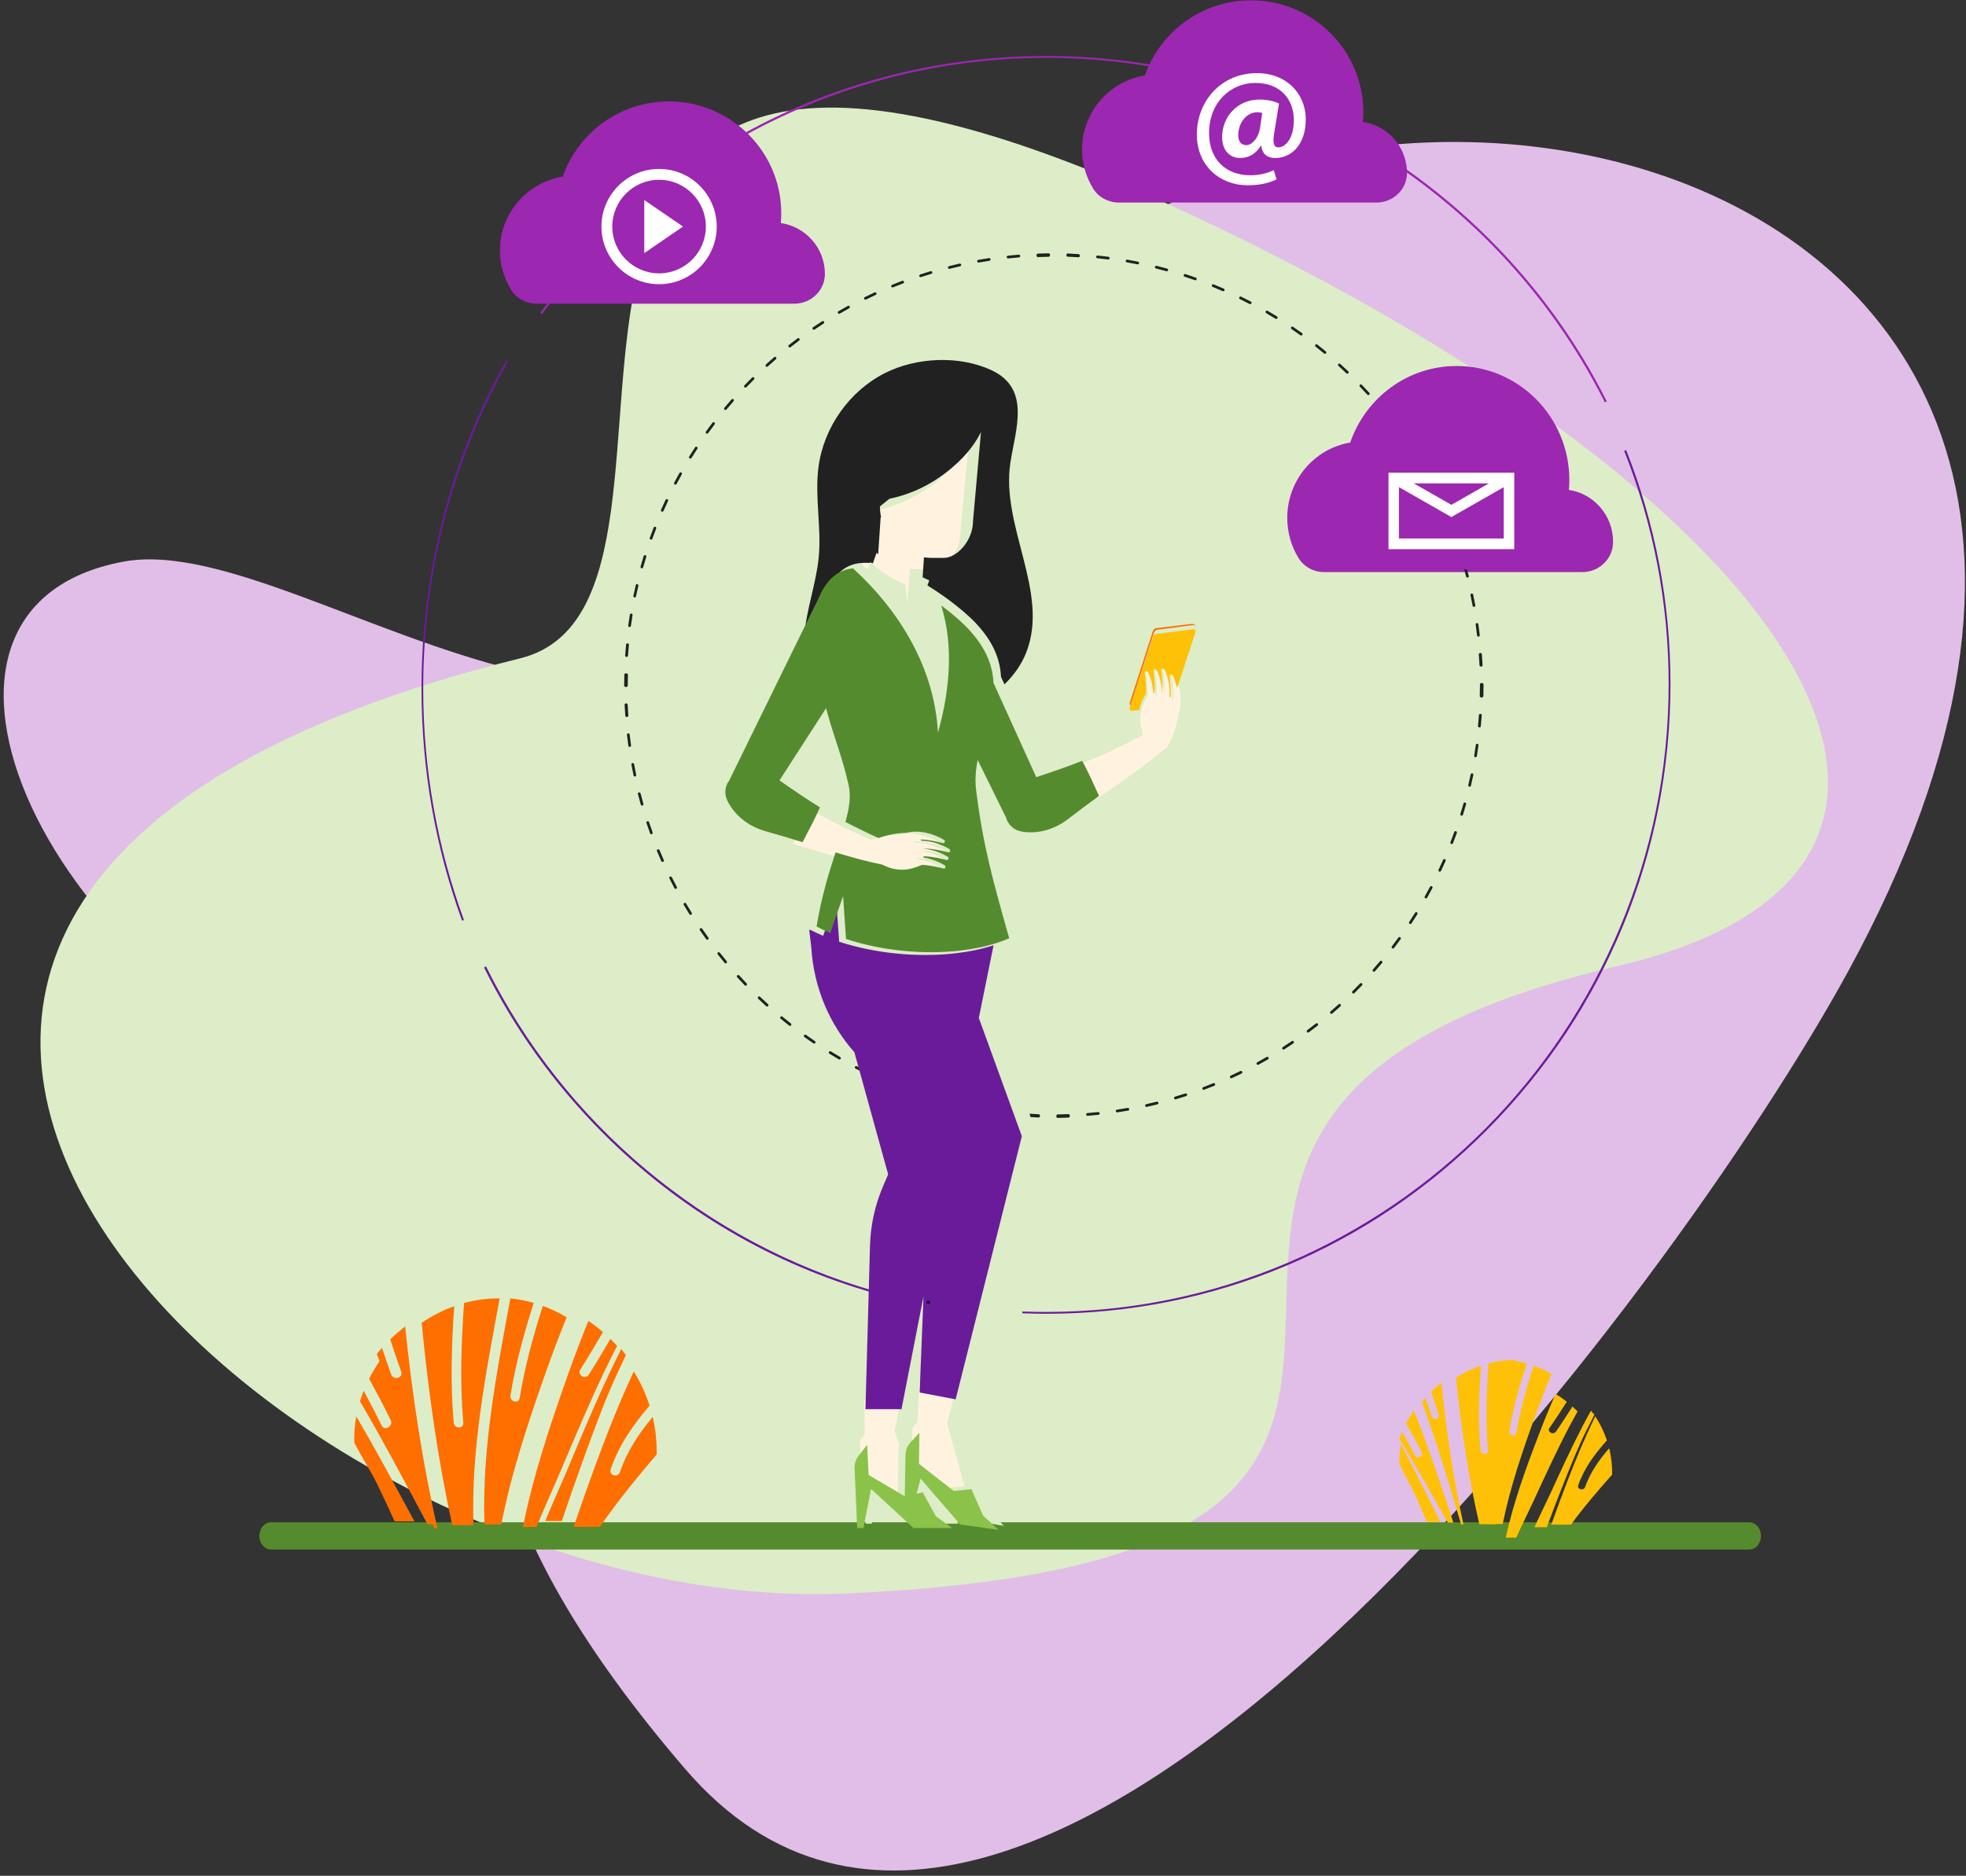 <?xml version="1.0" encoding="UTF-8"?>
<svg width="350px" height="334px" viewBox="0 0 350 334" version="1.1" xmlns="http://www.w3.org/2000/svg" xmlns:xlink="http://www.w3.org/1999/xlink">
    <rect x="0" y="0" width="350" height="334" fill="#333333" stroke="none"/>
    <!-- Generator: Sketch 64 (93537) - https://sketch.com -->
    <title>Artwork</title>
    <desc>Created with Sketch.</desc>
    <g id="Forms" stroke="none" stroke-width="1" fill="none" fill-rule="evenodd">
        <g id="Login" transform="translate(-906, -427)">
            <g id="Right-Side" transform="translate(835, 216)">
                <g id="Artwork" transform="translate(11, 135)">
                    <g id="Group" transform="translate(251.044, 217.663) rotate(140) translate(-251.044, -217.663) translate(86.544, 72.663)" fill="#E1BEE7">
                        <path d="M78.963,32.318 C137.872,9.256 327.719,-37.002 328.81,56.597 C330.147,171.371 262.11,129.864 294.451,183.11 C326.791,236.355 306.836,308.003 267.215,285.575 C237.421,268.71 227.153,168.413 147.775,209.073 C52.624,257.812 -90.373,98.613 78.963,32.318 Z" id="Path"></path>
                    </g>
                    <g id="Group" transform="translate(219.692, 230.645) rotate(247) translate(-219.692, -230.645) translate(68.192, 56.645)" fill="#DCEDC8">
                        <path d="M115.935,106.209 C157.61,120.64 174.011,-32.227 259.433,105.512 C323.514,208.841 320.445,284.066 249.963,258.565 C132.774,216.164 200.692,351.854 73.992,277.519 C-14.401,225.659 -53.726,47.461 115.935,106.209 Z" id="Path" transform="translate(151.73, 173.881) rotate(80) translate(-151.73, -173.881) "></path>
                    </g>
                    <g id="Group-3" transform="translate(106, 76)">
                        <g id="Group" transform="translate(43, 0)" fill="#9C27B0">
                            <path d="M1.986,51.596 C0.73,49.563 0,47.165 0,44.6 C0,37.978 4.838,32.488 11.18,31.436 C13.904,23.65 21.332,18.061 30.073,18.061 C35.409,18.061 40.251,20.146 43.838,23.534 C60.037,14.682 78.297,9.973 97.285,9.973 C103.497,9.973 109.626,10.483 115.633,11.469 C118.842,4.725 125.719,0.054 133.707,0.054 C144.756,0.054 153.717,8.982 153.717,19.997 C153.717,20.576 153.684,21.143 153.634,21.711 C157.893,22.337 161.194,25.862 161.459,30.21 C166.618,33.851 171.505,37.95 176.064,42.496 C184.708,51.111 191.753,60.894 197.059,71.485 C196.934,71.532 196.811,71.582 196.693,71.638 C188.486,55.288 176.326,41.244 161.482,30.728 C161.482,30.742 161.485,30.756 161.485,30.773 L161.485,30.832 C161.466,33.752 158.989,36.067 156.059,36.067 L145.557,36.067 L110.181,36.067 C108.337,36.067 106.588,35.154 105.62,33.592 C104.361,31.556 103.634,29.161 103.634,26.593 C103.634,19.974 108.469,14.484 114.811,13.43 C115.007,12.872 115.231,12.331 115.475,11.799 C109.553,10.822 103.48,10.298 97.285,10.298 C78.045,10.298 59.938,15.209 44.142,23.824 C47.811,27.438 50.085,32.458 50.085,38.006 C50.085,38.583 50.052,39.152 50.005,39.717 C54.444,40.371 57.853,44.172 57.853,48.779 L57.853,48.838 C57.834,51.759 55.355,54.074 52.427,54.074 L41.925,54.074 L8.88,54.074 C8.415,54.681 7.95,55.288 7.496,55.907 C7.4,55.823 7.296,55.743 7.189,55.67 C7.581,55.131 8.002,54.606 8.405,54.074 L6.55,54.074 C4.706,54.074 2.954,53.161 1.986,51.596" id="Path"></path>
                        </g>
                        <g id="Group" transform="translate(0, 271)" fill="#558B2F">
                            <path d="M267.505,2.484 C267.505,3.825 266.574,4.91 265.426,4.91 L2.254,4.91 C1.105,4.91 0.174,3.823 0.174,2.484 C0.174,1.144 1.106,0.058 2.254,0.058 L108.114,0.058 L108.124,0.3 L109.209,0.3 L109.244,0.058 L117.693,0.058 L117.903,0.3 L124.643,0.3 L124.374,0.058 L129.034,0.058 L132.686,0.691 L132.133,0.058 L265.423,0.058 C266.574,0.058 267.505,1.144 267.505,2.484" id="Path"></path>
                        </g>
                        <g id="Group" transform="translate(61, 30)" fill="#FFFFFF">
                            <path d="M7.698,15.071 L14.59,10.342 L7.698,5.616 L7.698,15.071 Z M2.003,10.342 C2.003,5.749 5.74,2.013 10.333,2.013 C14.926,2.013 18.662,5.749 18.662,10.342 C18.662,14.935 14.926,18.672 10.333,18.672 C5.74,18.672 2.003,14.935 2.003,10.342 Z M0.07,10.342 C0.07,16.002 4.673,20.607 10.333,20.607 C15.99,20.607 20.595,16.002 20.595,10.342 C20.595,4.684 15.99,0.08 10.333,0.08 C4.673,0.08 0.07,4.684 0.07,10.342" id="Shape"></path>
                        </g>
                        <g id="Group" transform="translate(167, 13)" fill="#FFFFFF">
                            <path d="M0.068,10.949 C0.068,16.571 4.256,19.986 9.018,19.986 C11.055,19.986 12.548,19.727 14.267,18.954 L13.752,17.289 C12.604,17.891 11.055,18.206 9.592,18.206 C5.317,18.206 2.248,15.483 2.248,10.69 C2.248,5.211 6.093,1.768 10.481,1.768 C14.928,1.768 17.338,4.668 17.338,8.395 C17.338,11.694 15.788,13.272 14.554,13.244 C13.752,13.216 13.55,12.44 13.837,10.747 L14.697,5.439 C13.98,5.039 12.548,4.724 11.285,4.724 C7.151,4.724 4.571,7.908 4.571,11.407 C4.571,13.759 5.919,15.137 7.784,15.137 C9.305,15.137 10.596,14.391 11.485,12.926 L11.544,12.929 C11.687,14.448 12.661,15.137 14.011,15.137 C17.108,15.137 19.461,12.496 19.461,8.308 C19.461,3.49 15.845,0.019 10.798,0.019 C4.313,0.019 0.068,5.096 0.068,10.949 Z M7.44,11.064 C7.44,12.155 7.927,12.842 8.875,12.842 C9.938,12.842 11.055,11.494 11.313,9.829 L11.713,7.106 C11.485,7.048 11.198,6.991 10.824,6.991 C8.934,6.991 7.44,8.854 7.44,11.064" id="Shape"></path>
                        </g>
                        <g id="Group" transform="translate(183, 65)" fill="#9C27B0">
                            <path d="M58.172,31.469 L58.172,31.531 C58.153,34.507 55.67,36.866 52.732,36.866 L6.733,36.866 C4.884,36.866 3.13,35.936 2.159,34.344 C0.895,32.269 0.166,29.829 0.166,27.213 C0.166,20.468 5.014,14.871 11.375,13.799 C14.107,5.865 21.555,0.17 30.319,0.17 C41.401,0.17 50.386,9.27 50.386,20.494 C50.386,21.081 50.353,21.662 50.303,22.237 C54.754,22.904 58.172,26.776 58.172,31.469" id="Path"></path>
                        </g>
                        <g id="Group" transform="translate(201, 84)" fill="#FFFFFF">
                            <path d="M22.578,0.171 L0.188,0.171 L0.188,13.781 L22.578,13.781 L22.578,0.171 Z M18.071,2.072 L4.695,2.072 L11.382,5.888 L18.071,2.072 Z M20.707,2.745 L11.382,8.066 L2.054,2.745 L2.054,11.882 L20.707,11.882 L20.707,2.745 Z" id="Shape"></path>
                        </g>
                    </g>
                    <g id="Group-2" transform="translate(171, 121)">
                        <g id="Group" transform="translate(30, 34)" fill="#FFF3E0">
                            <path d="M21.412,184.552 L22.014,186.217 L20.938,186.477 L21.412,184.552 Z M18.819,186.945 L18.945,179.367 L18.952,179.379 C18.945,179.002 19.01,178.622 19.132,178.255 L18.253,175.829 L19.355,170.323 L12.865,170.323 L12.967,176.349 L12.103,177.48 L12.363,183.021 L18.819,186.945 Z M66.845,53.951 C66.84,53.944 66.838,53.94 66.83,53.933 C67.845,52.163 68.496,50.232 68.765,48.246 C69.283,46.941 69.314,45.395 69.035,43.939 C68.867,43.07 68.593,42.234 68.243,41.497 C68.1,41.193 67.6,41.336 67.641,41.631 C67.831,42.941 67.969,44.262 67.86,45.565 C67.86,45.588 67.855,45.612 67.853,45.636 C67.777,45.586 67.702,45.537 67.627,45.49 C67.816,43.758 67.406,41.869 66.704,40.385 C66.558,40.081 66.061,40.224 66.102,40.519 C66.291,41.829 66.43,43.15 66.321,44.453 C66.308,44.616 66.287,44.778 66.262,44.936 C66.26,44.936 66.257,44.936 66.253,44.936 C66.287,43.405 65.898,41.81 65.289,40.521 C65.145,40.217 64.645,40.361 64.687,40.658 C64.876,41.965 65.014,43.287 64.908,44.592 C64.9,44.663 64.891,44.733 64.881,44.804 C64.808,44.804 64.733,44.806 64.655,44.811 C64.604,43.435 64.237,42.038 63.694,40.889 C63.55,40.585 63.05,40.729 63.094,41.023 C63.278,42.333 63.419,43.654 63.312,44.957 C62.676,45.935 62.278,46.952 62.103,47.989 C61.89,49.247 62.028,50.536 62.538,51.834 C58.153,54.156 54.846,55.669 51.302,57.019 C52.462,59.005 53.39,61.103 54.397,63.165 C58.918,60.017 63.293,57.066 66.845,53.951 Z M22.346,174.217 L21.424,175.254 L21.353,180.974 L27.564,185.963 L30.72,185.631 L27.608,174.441 L29.113,168.603 L22.626,167.402 L22.346,174.217 Z M19.554,30.257 L20.436,30.347 L20.751,25.799 L20.996,22.276 C21.424,22.334 21.858,22.374 22.3,22.374 L24.682,22.374 C26.935,22.374 29.977,19.45 29.977,15.833 L31.432,0.172 C29.766,3.423 26.843,6.177 23.677,8.263 C20.904,10.088 17.85,11.307 14.677,11.944 L12.936,13.288 C12.936,13.952 13.014,14.597 13.154,15.221 L13.069,15.212 L12.618,21.727 C14.482,23.264 16.621,24.505 18.896,25.373 C19.115,27.001 19.333,28.63 19.554,30.257 Z M21.968,75.25 C23.315,75.29 24.653,75.57 25.974,75.895 C26.272,75.968 26.474,75.502 26.18,75.33 C25.061,74.677 23.672,74.171 22.266,73.971 C22.281,73.895 22.291,73.822 22.3,73.752 C22.373,73.752 22.446,73.749 22.519,73.752 C23.869,73.792 25.206,74.07 26.527,74.395 C26.823,74.468 27.025,74.001 26.731,73.832 C25.478,73.101 23.888,72.552 22.317,72.413 C22.315,72.411 22.315,72.409 22.315,72.404 C22.482,72.399 22.65,72.397 22.817,72.402 C24.165,72.442 25.503,72.72 26.823,73.045 C27.12,73.118 27.321,72.654 27.027,72.482 C25.585,71.641 23.694,71.038 21.9,71.028 C21.863,70.951 21.82,70.873 21.776,70.795 C21.8,70.795 21.824,70.793 21.849,70.795 C23.196,70.835 24.534,71.113 25.855,71.438 C26.153,71.514 26.355,71.045 26.061,70.875 C24.141,69.756 21.429,69.059 19.205,69.627 C17.457,69.66 15.723,69.98 14.062,70.545 C11.773,69.546 9.814,68.63 8.015,67.718 C6.373,66.884 4.861,66.053 3.348,65.16 C2.423,67.261 1.263,69.247 0.182,71.273 C2.234,71.883 4.249,72.496 6.22,73.066 C9.18,73.923 12.04,74.68 14.783,75.205 C17.124,76.399 19.586,76.373 21.968,75.25" id="Shape"></path>
                        </g>
                        <g id="Group" transform="translate(90, 67)" fill="#FFC107">
                            <path d="M2.791,7.791 C2.749,7.511 3.233,7.374 3.372,7.661 C3.901,8.759 4.256,10.088 4.303,11.401 C4.379,11.396 4.451,11.394 4.524,11.394 C4.531,11.327 4.541,11.259 4.548,11.19 C4.651,9.948 4.517,8.689 4.336,7.441 C4.294,7.16 4.778,7.026 4.917,7.313 C5.507,8.541 5.884,10.058 5.853,11.517 C5.855,11.52 5.858,11.52 5.86,11.52 C5.886,11.367 5.905,11.214 5.919,11.059 C6.022,9.816 5.888,8.557 5.707,7.311 C5.665,7.03 6.149,6.893 6.288,7.183 C6.968,8.595 7.365,10.397 7.182,12.047 C7.255,12.09 7.327,12.137 7.4,12.186 C7.403,12.164 7.407,12.141 7.41,12.119 C7.513,10.875 7.379,9.616 7.196,8.37 C7.156,8.09 7.64,7.953 7.779,8.24 C8.115,8.943 8.383,9.742 8.546,10.568 L11.828,0.575 C11.835,0.559 11.831,0.548 11.835,0.532 C11.918,0.207 11.722,-0.016 11.37,0.034 L5.093,0.855 C4.757,0.815 4.388,1.068 4.273,1.421 L0.132,14.029 C0.052,14.267 0.132,14.449 0.301,14.527 C0.332,14.541 0.364,14.552 0.4,14.559 C0.414,14.561 0.43,14.559 0.444,14.561 C0.491,14.566 0.536,14.577 0.59,14.568 L1.832,14.429 C2.001,13.439 2.389,12.469 3.003,11.54 C3.106,10.296 2.972,9.039 2.791,7.791" id="Path"></path>
                        </g>
                        <g id="Group" fill="#212121">
                            <path d="M142.741,114.941 C142.623,114.874 142.583,114.727 142.649,114.61 C142.965,114.047 143.275,113.479 143.579,112.908 C143.643,112.789 143.787,112.744 143.905,112.808 C144.023,112.87 144.068,113.017 144.005,113.136 C143.7,113.712 143.388,114.284 143.069,114.85 C143.024,114.929 142.944,114.974 142.859,114.974 C142.819,114.971 142.779,114.962 142.741,114.941 Z M140.075,119.538 C140.153,119.538 140.23,119.497 140.275,119.429 C140.634,118.887 140.986,118.337 141.329,117.786 C141.4,117.672 141.366,117.522 141.253,117.451 C141.14,117.379 140.991,117.413 140.92,117.527 C140.58,118.078 140.23,118.62 139.876,119.16 C139.803,119.272 139.834,119.424 139.942,119.497 C139.982,119.524 140.027,119.538 140.075,119.538 Z M122.016,138.809 C122.536,138.422 123.051,138.027 123.559,137.628 C123.663,137.544 123.681,137.392 123.599,137.285 C123.516,137.178 123.365,137.162 123.261,137.245 C122.756,137.642 122.246,138.034 121.728,138.419 C121.622,138.5 121.598,138.65 121.679,138.759 C121.726,138.823 121.799,138.857 121.872,138.857 C121.924,138.857 121.974,138.84 122.016,138.809 Z M126.185,135.465 C126.676,135.044 127.16,134.613 127.64,134.178 C127.739,134.088 127.748,133.936 127.659,133.836 C127.569,133.736 127.415,133.727 127.319,133.817 C126.842,134.25 126.357,134.675 125.871,135.098 C125.769,135.184 125.757,135.339 125.845,135.438 C125.89,135.495 125.961,135.524 126.027,135.524 C126.083,135.524 126.138,135.505 126.185,135.465 Z M133.78,127.943 C134.21,127.456 134.633,126.964 135.049,126.465 C135.134,126.363 135.122,126.208 135.018,126.122 C134.916,126.037 134.765,126.051 134.68,126.153 C134.267,126.648 133.847,127.137 133.421,127.622 C133.334,127.722 133.341,127.877 133.443,127.965 C133.488,128.005 133.544,128.027 133.601,128.027 C133.667,128.027 133.733,127.998 133.78,127.943 Z M130.113,131.837 C130.573,131.381 131.029,130.919 131.478,130.451 C131.57,130.354 131.567,130.202 131.471,130.109 C131.376,130.016 131.223,130.016 131.131,130.116 C130.684,130.58 130.231,131.038 129.775,131.492 C129.678,131.587 129.678,131.74 129.77,131.835 C129.817,131.885 129.881,131.906 129.943,131.906 C130.004,131.906 130.065,131.885 130.113,131.837 Z M38.332,143.628 C38.369,143.651 38.412,143.661 38.452,143.661 C38.535,143.661 38.617,143.618 38.66,143.54 C38.728,143.423 38.688,143.276 38.573,143.207 C38.015,142.883 37.462,142.551 36.915,142.213 C36.801,142.144 36.652,142.18 36.582,142.294 C36.513,142.408 36.548,142.558 36.662,142.627 C37.215,142.969 37.772,143.302 38.332,143.628 Z M137.177,123.8 C137.569,123.284 137.956,122.761 138.339,122.236 C138.417,122.129 138.393,121.977 138.284,121.896 C138.178,121.818 138.027,121.841 137.949,121.951 C137.569,122.474 137.184,122.992 136.794,123.505 C136.711,123.61 136.733,123.764 136.837,123.845 C136.881,123.878 136.933,123.895 136.985,123.895 C137.056,123.895 137.129,123.864 137.177,123.8 Z M151.917,65.946 C151.784,65.965 151.692,66.088 151.711,66.219 C151.801,66.859 151.883,67.5 151.957,68.145 C151.971,68.268 152.075,68.359 152.195,68.359 C152.205,68.359 152.214,68.359 152.224,68.356 C152.356,68.342 152.453,68.221 152.436,68.088 C152.361,67.441 152.278,66.794 152.188,66.153 C152.169,66.02 152.049,65.924 151.917,65.946 Z M145.318,110.217 C145.407,110.217 145.495,110.167 145.535,110.079 C145.814,109.492 146.088,108.9 146.352,108.304 C146.404,108.18 146.35,108.037 146.229,107.983 C146.107,107.928 145.965,107.983 145.911,108.106 C145.648,108.698 145.379,109.288 145.1,109.87 C145.044,109.994 145.096,110.136 145.214,110.196 C145.247,110.21 145.282,110.217 145.318,110.217 Z M151.64,89.836 C151.654,89.838 151.666,89.841 151.68,89.841 C151.796,89.841 151.898,89.755 151.919,89.636 C152.023,88.994 152.122,88.35 152.212,87.706 C152.228,87.573 152.136,87.449 152.006,87.433 C151.879,87.418 151.751,87.506 151.735,87.637 C151.645,88.281 151.548,88.921 151.444,89.558 C151.421,89.688 151.508,89.814 151.64,89.836 Z M152.288,82.336 C152.241,82.983 152.186,83.627 152.122,84.269 C152.11,84.402 152.211,84.521 152.35,84.532 C152.36,84.535 152.364,84.535 152.374,84.535 C152.503,84.535 152.614,84.44 152.624,84.316 C152.689,83.67 152.745,83.021 152.79,82.369 C152.8,82.234 152.693,82.12 152.555,82.11 C152.416,82.103 152.295,82.203 152.288,82.336 Z M152.521,71.263 C152.372,71.273 152.258,71.389 152.269,71.523 C152.319,72.167 152.361,72.811 152.393,73.46 C152.401,73.591 152.521,73.693 152.664,73.693 L152.677,73.693 C152.828,73.686 152.943,73.572 152.937,73.439 C152.903,72.787 152.86,72.136 152.81,71.489 C152.799,71.354 152.659,71.252 152.521,71.263 Z M153.077,78.958 C153.095,78.309 153.108,77.658 153.108,77.007 L153.108,76.854 C153.108,76.719 152.964,76.612 152.789,76.612 C152.611,76.612 152.47,76.719 152.47,76.854 L152.47,77.007 C152.47,77.656 152.457,78.302 152.439,78.946 C152.432,79.079 152.573,79.191 152.748,79.196 L152.754,79.196 C152.93,79.193 153.07,79.089 153.077,78.958 Z M147.443,105.299 C147.538,105.299 147.628,105.242 147.665,105.147 C147.904,104.538 148.133,103.93 148.355,103.314 C148.4,103.19 148.336,103.05 148.211,103.003 C148.086,102.957 147.946,103.024 147.902,103.148 C147.682,103.759 147.453,104.365 147.217,104.969 C147.167,105.092 147.228,105.235 147.354,105.282 C147.382,105.294 147.41,105.299 147.443,105.299 Z M149.217,100.24 C149.319,100.24 149.415,100.174 149.446,100.072 C149.64,99.451 149.826,98.828 150.003,98.201 C150.041,98.073 149.966,97.939 149.838,97.901 C149.708,97.861 149.576,97.939 149.541,98.068 C149.363,98.691 149.177,99.311 148.986,99.927 C148.945,100.055 149.016,100.191 149.144,100.231 C149.17,100.238 149.193,100.24 149.217,100.24 Z M150.972,60.681 C150.842,60.709 150.759,60.837 150.785,60.971 C150.92,61.6 151.047,62.235 151.165,62.872 C151.187,62.989 151.288,63.07 151.402,63.07 C151.416,63.07 151.43,63.07 151.447,63.065 C151.576,63.041 151.664,62.913 151.64,62.782 C151.52,62.142 151.392,61.503 151.258,60.868 C151.229,60.738 151.104,60.652 150.972,60.681 Z M120.649,14.743 C120.725,14.743 120.798,14.71 120.845,14.643 C120.923,14.531 120.897,14.382 120.788,14.303 C120.262,13.925 119.73,13.554 119.192,13.191 C119.083,13.117 118.934,13.145 118.859,13.257 C118.783,13.367 118.814,13.519 118.925,13.592 C119.456,13.954 119.988,14.324 120.51,14.698 C120.552,14.729 120.602,14.743 120.649,14.743 Z M93.106,152.092 C93.122,152.092 93.141,152.092 93.158,152.088 C93.791,151.945 94.421,151.798 95.047,151.641 C95.177,151.607 95.255,151.477 95.222,151.346 C95.189,151.215 95.061,151.137 94.929,151.168 C94.308,151.325 93.682,151.472 93.054,151.612 C92.924,151.641 92.844,151.771 92.872,151.902 C92.896,152.019 92.995,152.092 93.106,152.092 Z M82.617,153.683 C83.264,153.632 83.909,153.572 84.549,153.502 C84.681,153.487 84.778,153.367 84.764,153.232 C84.75,153.097 84.63,152.995 84.5,153.012 C83.862,153.082 83.224,153.14 82.58,153.193 C82.447,153.203 82.348,153.321 82.36,153.456 C82.369,153.584 82.476,153.683 82.598,153.683 C82.605,153.685 82.613,153.685 82.617,153.683 Z M87.915,153.065 C88.557,152.97 89.195,152.865 89.83,152.753 C89.962,152.729 90.05,152.603 90.026,152.47 C90.003,152.34 89.873,152.247 89.747,152.273 C89.115,152.385 88.482,152.489 87.844,152.584 C87.714,152.606 87.622,152.729 87.641,152.863 C87.66,152.981 87.764,153.067 87.879,153.067 C87.891,153.067 87.903,153.067 87.915,153.065 Z M77.294,154.055 C77.941,154.049 78.586,154.03 79.231,154.003 C79.363,153.994 79.467,153.851 79.462,153.678 C79.457,153.508 79.342,153.381 79.212,153.381 C78.572,153.411 77.932,153.429 77.287,153.435 C77.155,153.438 77.048,153.578 77.048,153.748 C77.051,153.918 77.157,154.055 77.289,154.055 L77.294,154.055 Z M150.573,95.077 C150.592,95.082 150.613,95.084 150.629,95.084 C150.738,95.084 150.837,95.008 150.863,94.899 C151.014,94.264 151.156,93.63 151.288,92.993 C151.317,92.862 151.234,92.734 151.104,92.705 C150.972,92.681 150.844,92.762 150.818,92.893 C150.686,93.527 150.544,94.157 150.396,94.785 C150.365,94.916 150.445,95.046 150.573,95.077 Z M21.743,130.511 C21.804,130.511 21.863,130.487 21.91,130.442 C22.005,130.349 22.007,130.194 21.917,130.099 C21.471,129.633 21.029,129.165 20.595,128.687 C20.505,128.588 20.351,128.583 20.255,128.673 C20.158,128.763 20.151,128.918 20.24,129.015 C20.677,129.496 21.121,129.969 21.57,130.437 C21.617,130.484 21.681,130.511 21.743,130.511 Z M29.638,137.668 C29.711,137.668 29.782,137.637 29.829,137.575 C29.91,137.468 29.893,137.316 29.787,137.235 C29.281,136.836 28.778,136.43 28.282,136.018 C28.181,135.933 28.03,135.949 27.945,136.052 C27.86,136.156 27.874,136.308 27.978,136.394 C28.476,136.808 28.979,137.216 29.489,137.616 C29.534,137.651 29.586,137.668 29.638,137.668 Z M25.566,134.226 C25.632,134.226 25.698,134.2 25.746,134.148 C25.835,134.048 25.826,133.893 25.729,133.803 C25.252,133.37 24.777,132.931 24.312,132.486 C24.215,132.396 24.062,132.398 23.972,132.495 C23.88,132.593 23.885,132.747 23.981,132.84 C24.451,133.287 24.926,133.727 25.406,134.162 C25.451,134.207 25.51,134.226 25.566,134.226 Z M33.939,140.818 C34.017,140.818 34.092,140.782 34.142,140.713 C34.215,140.601 34.187,140.452 34.076,140.376 C33.542,140.012 33.013,139.643 32.491,139.268 C32.382,139.192 32.231,139.216 32.153,139.325 C32.075,139.434 32.101,139.586 32.21,139.665 C32.739,140.04 33.268,140.414 33.804,140.777 C33.847,140.806 33.894,140.818 33.939,140.818 Z M116.084,11.757 C116.121,11.781 116.166,11.793 116.209,11.793 C116.289,11.793 116.369,11.75 116.414,11.676 C116.483,11.56 116.447,11.413 116.334,11.341 C115.781,11.001 115.226,10.668 114.664,10.343 C114.551,10.276 114.402,10.317 114.336,10.431 C114.267,10.547 114.308,10.697 114.423,10.764 C114.981,11.087 115.533,11.42 116.084,11.757 Z M111.462,9.13 C111.497,9.15 111.535,9.159 111.573,9.159 C111.66,9.159 111.743,9.111 111.785,9.028 C111.849,8.909 111.802,8.762 111.684,8.7 C111.107,8.401 110.531,8.108 109.948,7.821 C109.83,7.764 109.683,7.814 109.624,7.935 C109.565,8.054 109.617,8.201 109.735,8.258 C110.316,8.541 110.89,8.833 111.462,9.13 Z M112.723,144.483 C112.765,144.564 112.848,144.609 112.933,144.609 C112.973,144.609 113.013,144.6 113.049,144.578 C113.616,144.267 114.178,143.951 114.737,143.625 C114.853,143.559 114.891,143.409 114.825,143.295 C114.759,143.178 114.61,143.138 114.497,143.204 C113.942,143.528 113.382,143.844 112.82,144.153 C112.702,144.217 112.659,144.364 112.723,144.483 Z M117.298,141.778 C117.345,141.849 117.423,141.89 117.503,141.89 C117.546,141.89 117.59,141.878 117.633,141.852 C118.176,141.502 118.715,141.146 119.251,140.78 C119.359,140.706 119.39,140.554 119.315,140.442 C119.239,140.333 119.09,140.302 118.979,140.378 C118.448,140.739 117.912,141.094 117.371,141.441 C117.26,141.517 117.227,141.664 117.298,141.778 Z M103.066,148.893 C103.101,148.99 103.193,149.05 103.292,149.05 C103.321,149.05 103.349,149.045 103.375,149.033 C103.982,148.805 104.584,148.57 105.184,148.325 C105.307,148.275 105.366,148.135 105.316,148.009 C105.267,147.885 105.125,147.828 105.002,147.875 C104.407,148.118 103.81,148.353 103.207,148.581 C103.082,148.627 103.018,148.767 103.066,148.893 Z M98.252,150.752 C98.276,150.752 98.297,150.749 98.321,150.742 C98.942,150.557 99.558,150.364 100.172,150.162 C100.298,150.122 100.368,149.984 100.326,149.856 C100.286,149.73 100.151,149.661 100.024,149.701 C99.414,149.901 98.8,150.093 98.181,150.276 C98.054,150.317 97.983,150.45 98.021,150.578 C98.051,150.683 98.148,150.752 98.252,150.752 Z M107.971,146.856 C108.013,146.946 108.101,146.998 108.191,146.998 C108.226,146.998 108.259,146.991 108.292,146.977 C108.88,146.706 109.461,146.428 110.04,146.145 C110.16,146.085 110.208,145.94 110.151,145.819 C110.092,145.698 109.945,145.65 109.827,145.71 C109.253,145.99 108.675,146.266 108.091,146.535 C107.971,146.589 107.917,146.734 107.971,146.856 Z M106.665,6.839 C106.698,6.851 106.731,6.858 106.762,6.858 C106.856,6.858 106.944,6.803 106.984,6.711 C107.036,6.589 106.979,6.444 106.859,6.392 C106.263,6.133 105.664,5.881 105.064,5.636 C104.941,5.586 104.799,5.648 104.749,5.772 C104.7,5.895 104.759,6.038 104.882,6.088 C105.482,6.33 106.074,6.58 106.665,6.839 Z M43.046,146.157 C43.081,146.171 43.117,146.181 43.152,146.181 C43.242,146.181 43.327,146.131 43.367,146.045 C43.426,145.924 43.379,145.779 43.256,145.719 C42.677,145.434 42.103,145.144 41.532,144.845 C41.414,144.783 41.27,144.828 41.208,144.947 C41.145,145.066 41.192,145.213 41.31,145.275 C41.884,145.574 42.465,145.869 43.046,146.157 Z M13.077,34.577 C12.966,34.501 12.817,34.532 12.742,34.646 C12.385,35.191 12.036,35.738 11.693,36.289 C11.622,36.403 11.655,36.553 11.769,36.624 C11.809,36.65 11.854,36.662 11.896,36.662 C11.977,36.662 12.057,36.622 12.099,36.548 C12.442,35.999 12.789,35.455 13.143,34.915 C13.219,34.801 13.188,34.651 13.077,34.577 Z M16.811,124.601 C16.707,124.684 16.691,124.836 16.773,124.941 C17.175,125.45 17.583,125.954 18.001,126.45 C18.049,126.508 18.117,126.538 18.186,126.538 C18.24,126.538 18.297,126.519 18.342,126.481 C18.443,126.393 18.455,126.241 18.37,126.139 C17.957,125.645 17.55,125.145 17.151,124.639 C17.066,124.532 16.915,124.518 16.811,124.601 Z M16.178,30.225 C16.072,30.144 15.921,30.166 15.838,30.27 C15.446,30.788 15.059,31.309 14.678,31.837 C14.601,31.946 14.624,32.096 14.73,32.177 C14.773,32.207 14.825,32.222 14.872,32.222 C14.948,32.222 15.021,32.188 15.068,32.122 C15.446,31.599 15.831,31.081 16.223,30.565 C16.303,30.46 16.282,30.306 16.178,30.225 Z M13.658,120.299 C13.547,120.375 13.521,120.527 13.597,120.636 C13.963,121.171 14.336,121.703 14.716,122.226 C14.763,122.293 14.839,122.326 14.912,122.326 C14.962,122.326 15.011,122.312 15.054,122.281 C15.163,122.203 15.186,122.05 15.108,121.941 C14.73,121.421 14.36,120.893 13.994,120.36 C13.918,120.249 13.767,120.222 13.658,120.299 Z M10.286,39.137 C10.17,39.073 10.021,39.113 9.955,39.229 C9.638,39.798 9.327,40.368 9.022,40.943 C8.958,41.062 9.003,41.21 9.121,41.271 C9.157,41.29 9.194,41.3 9.235,41.3 C9.32,41.3 9.405,41.255 9.447,41.172 C9.749,40.599 10.059,40.031 10.375,39.467 C10.441,39.351 10.401,39.203 10.286,39.137 Z M10.812,115.789 C10.696,115.856 10.659,116.008 10.727,116.122 C11.055,116.681 11.391,117.234 11.733,117.786 C11.781,117.86 11.858,117.9 11.939,117.9 C11.981,117.9 12.026,117.888 12.066,117.862 C12.18,117.791 12.213,117.641 12.142,117.527 C11.802,116.982 11.466,116.431 11.14,115.875 C11.072,115.761 10.926,115.72 10.812,115.789 Z M22.895,22.226 C22.435,22.682 21.981,23.146 21.53,23.614 C21.438,23.712 21.443,23.864 21.537,23.957 C21.584,24.002 21.643,24.025 21.705,24.025 C21.768,24.025 21.83,23.999 21.877,23.949 C22.326,23.486 22.777,23.025 23.233,22.571 C23.33,22.478 23.33,22.323 23.235,22.228 C23.143,22.133 22.99,22.133 22.895,22.226 Z M35.365,12.199 C34.822,12.549 34.284,12.908 33.747,13.271 C33.639,13.347 33.61,13.497 33.684,13.609 C33.731,13.678 33.806,13.716 33.884,13.716 C33.929,13.716 33.979,13.702 34.019,13.673 C34.55,13.312 35.087,12.955 35.627,12.608 C35.738,12.535 35.771,12.387 35.698,12.273 C35.627,12.161 35.476,12.128 35.365,12.199 Z M30.984,15.247 C30.465,15.634 29.952,16.029 29.444,16.431 C29.338,16.514 29.319,16.666 29.402,16.771 C29.449,16.832 29.52,16.863 29.593,16.863 C29.645,16.863 29.697,16.847 29.742,16.813 C30.247,16.414 30.755,16.022 31.272,15.637 C31.379,15.558 31.4,15.406 31.322,15.297 C31.242,15.19 31.09,15.166 30.984,15.247 Z M44.701,7.067 C44.113,7.338 43.53,7.616 42.954,7.902 C42.833,7.959 42.784,8.106 42.843,8.225 C42.885,8.31 42.97,8.36 43.06,8.36 C43.095,8.36 43.131,8.353 43.166,8.337 C43.74,8.054 44.319,7.776 44.902,7.507 C45.023,7.452 45.077,7.307 45.02,7.186 C44.963,7.065 44.822,7.012 44.701,7.067 Z M8.283,111.094 C8.165,111.154 8.117,111.299 8.176,111.418 C8.465,112 8.762,112.575 9.064,113.148 C9.109,113.231 9.192,113.277 9.277,113.277 C9.317,113.277 9.355,113.267 9.39,113.248 C9.509,113.186 9.553,113.039 9.49,112.92 C9.19,112.352 8.894,111.779 8.606,111.201 C8.547,111.082 8.406,111.035 8.283,111.094 Z M26.82,18.596 C26.329,19.019 25.845,19.447 25.365,19.885 C25.266,19.975 25.257,20.127 25.349,20.227 C25.394,20.279 25.46,20.308 25.526,20.308 C25.585,20.308 25.642,20.286 25.689,20.243 C26.166,19.811 26.648,19.385 27.134,18.965 C27.236,18.877 27.248,18.725 27.16,18.622 C27.073,18.52 26.922,18.508 26.82,18.596 Z M19.57,26.103 C19.47,26.015 19.317,26.025 19.23,26.124 C18.802,26.612 18.379,27.106 17.964,27.605 C17.879,27.708 17.893,27.86 17.994,27.948 C18.039,27.983 18.094,28.005 18.148,28.005 C18.216,28.005 18.285,27.974 18.334,27.917 C18.748,27.42 19.166,26.93 19.591,26.445 C19.678,26.346 19.669,26.191 19.57,26.103 Z M39.945,9.468 C39.378,9.779 38.818,10.098 38.258,10.424 C38.143,10.49 38.105,10.64 38.171,10.756 C38.216,10.835 38.296,10.878 38.379,10.878 C38.421,10.878 38.462,10.866 38.499,10.844 C39.054,10.521 39.614,10.205 40.176,9.894 C40.292,9.832 40.334,9.682 40.271,9.566 C40.209,9.449 40.063,9.404 39.945,9.468 Z M2.024,93.261 C2.041,93.261 2.057,93.259 2.074,93.256 C2.206,93.228 2.289,93.1 2.26,92.969 C2.126,92.337 2.003,91.702 1.885,91.065 C1.859,90.934 1.734,90.846 1.604,90.872 C1.471,90.896 1.384,91.022 1.41,91.155 C1.528,91.795 1.656,92.434 1.788,93.069 C1.811,93.183 1.913,93.261 2.024,93.261 Z M2.468,59.007 C2.341,58.976 2.211,59.057 2.18,59.188 C2.031,59.82 1.889,60.455 1.755,61.094 C1.729,61.225 1.811,61.353 1.941,61.379 C1.958,61.384 1.977,61.387 1.991,61.387 C2.104,61.387 2.204,61.308 2.227,61.192 C2.359,60.559 2.501,59.927 2.648,59.299 C2.681,59.171 2.6,59.038 2.468,59.007 Z M1.408,64.251 C1.275,64.225 1.153,64.318 1.131,64.451 C1.027,65.092 0.928,65.734 0.841,66.381 C0.822,66.514 0.914,66.635 1.046,66.654 C1.058,66.657 1.068,66.657 1.079,66.657 C1.2,66.657 1.301,66.569 1.318,66.447 C1.405,65.806 1.502,65.166 1.606,64.529 C1.63,64.396 1.54,64.272 1.408,64.251 Z M3.08,98.277 C3.11,98.382 3.205,98.453 3.311,98.453 C3.332,98.453 3.356,98.45 3.377,98.441 C3.505,98.405 3.58,98.27 3.543,98.141 C3.366,97.521 3.195,96.898 3.035,96.271 C2.999,96.14 2.87,96.064 2.74,96.097 C2.612,96.13 2.534,96.264 2.567,96.392 C2.73,97.024 2.9,97.652 3.08,98.277 Z M1.101,87.994 C1.112,87.994 1.124,87.991 1.136,87.989 C1.268,87.972 1.36,87.849 1.341,87.715 C1.252,87.078 1.171,86.437 1.096,85.792 C1.084,85.659 0.961,85.562 0.831,85.578 C0.699,85.593 0.602,85.714 0.619,85.847 C0.692,86.496 0.775,87.14 0.864,87.784 C0.881,87.906 0.982,87.994 1.101,87.994 Z M3.895,53.853 C3.767,53.813 3.632,53.884 3.592,54.013 C3.399,54.633 3.214,55.256 3.037,55.884 C2.999,56.012 3.075,56.145 3.203,56.183 C3.224,56.188 3.247,56.193 3.269,56.193 C3.373,56.193 3.469,56.124 3.5,56.014 C3.677,55.391 3.862,54.773 4.053,54.158 C4.091,54.029 4.02,53.894 3.895,53.853 Z M6.091,106.236 C5.971,106.288 5.909,106.43 5.961,106.552 C6.209,107.151 6.464,107.747 6.729,108.339 C6.769,108.43 6.856,108.482 6.948,108.482 C6.981,108.482 7.014,108.477 7.045,108.463 C7.168,108.408 7.222,108.263 7.168,108.142 C6.908,107.552 6.653,106.961 6.407,106.366 C6.356,106.243 6.214,106.186 6.091,106.236 Z M5.68,48.8 C5.555,48.75 5.416,48.812 5.368,48.935 C5.132,49.541 4.903,50.152 4.681,50.768 C4.634,50.894 4.7,51.032 4.825,51.079 C4.853,51.089 4.879,51.094 4.908,51.094 C5.007,51.094 5.099,51.032 5.135,50.932 C5.354,50.323 5.581,49.715 5.817,49.114 C5.867,48.99 5.803,48.847 5.68,48.8 Z M7.815,43.886 C7.692,43.829 7.551,43.879 7.494,44 C7.215,44.59 6.944,45.182 6.681,45.778 C6.627,45.9 6.681,46.045 6.802,46.097 C6.835,46.114 6.868,46.118 6.901,46.118 C6.993,46.118 7.081,46.066 7.121,45.973 C7.383,45.381 7.652,44.792 7.928,44.207 C7.985,44.086 7.936,43.943 7.815,43.886 Z M4.242,101.229 C4.114,101.272 4.046,101.41 4.088,101.536 C4.296,102.154 4.509,102.77 4.731,103.378 C4.766,103.476 4.858,103.54 4.957,103.54 C4.986,103.54 5.012,103.533 5.04,103.526 C5.165,103.478 5.229,103.338 5.184,103.212 C4.964,102.606 4.752,101.997 4.546,101.381 C4.504,101.255 4.367,101.187 4.242,101.229 Z M0.551,71.979 C0.682,71.979 0.791,71.882 0.801,71.753 C0.849,71.107 0.901,70.46 0.965,69.818 C0.978,69.685 0.876,69.566 0.734,69.554 C0.598,69.542 0.474,69.64 0.459,69.775 C0.397,70.422 0.342,71.069 0.298,71.72 C0.285,71.855 0.392,71.969 0.533,71.979 C0.538,71.979 0.543,71.979 0.551,71.979 Z M0.15,75.131 C0.128,75.754 0.118,76.379 0.118,77.007 L0.118,77.083 C0.118,77.216 0.263,77.325 0.439,77.325 C0.615,77.325 0.759,77.216 0.759,77.083 L0.759,77.007 C0.759,76.384 0.769,75.761 0.787,75.143 C0.794,75.01 0.652,74.898 0.476,74.893 C0.297,74.886 0.153,74.996 0.15,75.131 Z M0.593,82.671 C0.599,82.671 0.606,82.671 0.612,82.671 C0.761,82.662 0.873,82.545 0.865,82.412 C0.814,81.77 0.772,81.124 0.74,80.475 C0.734,80.342 0.604,80.232 0.455,80.244 C0.305,80.251 0.191,80.365 0.196,80.499 C0.228,81.15 0.271,81.799 0.321,82.448 C0.332,82.574 0.452,82.671 0.593,82.671 Z M100.035,3.803 C99.91,3.763 99.773,3.832 99.733,3.96 C99.693,4.086 99.761,4.224 99.887,4.265 C100.501,4.467 101.112,4.673 101.719,4.887 C101.748,4.897 101.774,4.902 101.8,4.902 C101.899,4.902 101.993,4.84 102.026,4.74 C102.071,4.614 102.007,4.474 101.88,4.431 C101.268,4.215 100.654,4.005 100.035,3.803 Z M84.405,0.499 C84.275,0.49 84.155,0.582 84.141,0.718 C84.129,0.851 84.223,0.97 84.358,0.982 C84.996,1.048 85.636,1.122 86.271,1.205 C86.283,1.205 86.292,1.208 86.304,1.208 C86.422,1.208 86.526,1.117 86.54,0.996 C86.559,0.863 86.467,0.742 86.335,0.723 C85.692,0.642 85.05,0.566 84.405,0.499 Z M79.086,0.138 L79.077,0.138 C78.949,0.138 78.841,0.26 78.838,0.414 C78.834,0.57 78.938,0.703 79.07,0.706 C79.715,0.731 80.357,0.767 80.995,0.809 C80.999,0.809 81.007,0.812 81.009,0.812 C81.136,0.812 81.243,0.695 81.25,0.544 C81.259,0.386 81.155,0.252 81.023,0.244 C80.381,0.199 79.734,0.163 79.086,0.138 Z M89.688,1.234 C89.559,1.21 89.431,1.298 89.41,1.431 C89.386,1.562 89.474,1.688 89.606,1.712 C90.239,1.821 90.872,1.94 91.5,2.066 C91.514,2.07 91.533,2.07 91.547,2.07 C91.661,2.07 91.76,1.992 91.783,1.876 C91.809,1.745 91.724,1.616 91.592,1.59 C90.961,1.464 90.326,1.343 89.688,1.234 Z M73.756,0.16 C73.624,0.166 73.52,0.309 73.524,0.479 C73.529,0.646 73.635,0.776 73.765,0.776 L73.775,0.776 C74.412,0.749 75.055,0.731 75.7,0.718 C75.832,0.718 75.938,0.579 75.938,0.406 C75.936,0.236 75.834,0.127 75.695,0.102 C75.045,0.111 74.401,0.13 73.756,0.16 Z M94.906,2.334 C94.773,2.303 94.646,2.382 94.615,2.513 C94.582,2.643 94.662,2.774 94.79,2.805 C95.416,2.962 96.037,3.124 96.656,3.295 C96.677,3.302 96.698,3.304 96.719,3.304 C96.826,3.304 96.923,3.233 96.951,3.126 C96.986,2.995 96.911,2.862 96.783,2.826 C96.16,2.655 95.534,2.491 94.906,2.334 Z M73.9,153.983 L73.909,153.983 C74.037,153.983 74.146,153.858 74.148,153.701 C74.155,153.541 74.051,153.404 73.917,153.401 C73.369,153.378 72.825,153.344 72.282,153.309 L72.459,153.901 C72.939,153.932 73.418,153.963 73.9,153.983 Z M132.592,25.345 C132.652,25.345 132.711,25.323 132.758,25.283 C132.855,25.19 132.862,25.038 132.77,24.938 C132.333,24.46 131.889,23.987 131.44,23.519 C131.345,23.424 131.194,23.422 131.1,23.514 C131.003,23.607 131.001,23.762 131.093,23.857 C131.539,24.323 131.981,24.791 132.415,25.266 C132.463,25.319 132.529,25.345 132.592,25.345 Z M150.011,57.666 C150.039,57.776 150.136,57.847 150.242,57.847 C150.261,57.847 150.282,57.845 150.303,57.84 C150.431,57.807 150.509,57.674 150.476,57.545 C150.374,57.153 150.266,56.768 150.159,56.378 L149.659,56.378 C149.777,56.808 149.897,57.236 150.011,57.666 Z M49.614,5.004 C49.009,5.234 48.407,5.47 47.809,5.715 C47.687,5.767 47.625,5.907 47.675,6.031 C47.715,6.126 47.805,6.183 47.899,6.183 C47.93,6.183 47.961,6.178 47.989,6.166 C48.584,5.921 49.182,5.686 49.786,5.458 C49.909,5.413 49.973,5.272 49.926,5.146 C49.878,5.02 49.741,4.956 49.614,5.004 Z M68.437,0.526 C68.305,0.54 68.208,0.661 68.222,0.796 C68.236,0.924 68.34,1.018 68.463,1.018 C68.47,1.018 68.48,1.018 68.489,1.015 C69.124,0.948 69.765,0.887 70.407,0.834 C70.539,0.825 70.638,0.706 70.629,0.569 C70.617,0.434 70.504,0.333 70.369,0.345 C69.722,0.395 69.077,0.458 68.437,0.526 Z M128.861,21.537 C128.925,21.537 128.988,21.51 129.036,21.461 C129.128,21.363 129.123,21.211 129.026,21.118 C128.556,20.671 128.079,20.229 127.6,19.794 C127.503,19.706 127.349,19.713 127.26,19.813 C127.17,19.913 127.179,20.065 127.278,20.156 C127.756,20.588 128.228,21.026 128.696,21.47 C128.743,21.515 128.802,21.537 128.861,21.537 Z M59.829,1.94 C59.198,2.082 58.57,2.232 57.941,2.389 C57.814,2.422 57.734,2.553 57.767,2.684 C57.793,2.793 57.892,2.867 58,2.867 C58.019,2.867 58.038,2.864 58.06,2.86 C58.681,2.703 59.307,2.555 59.935,2.413 C60.065,2.384 60.145,2.254 60.117,2.123 C60.088,1.992 59.961,1.911 59.829,1.94 Z M54.668,3.292 C54.047,3.478 53.43,3.67 52.816,3.872 C52.691,3.915 52.623,4.051 52.663,4.179 C52.696,4.281 52.79,4.345 52.892,4.345 C52.916,4.345 52.942,4.343 52.965,4.333 C53.577,4.134 54.189,3.941 54.805,3.756 C54.935,3.718 55.006,3.582 54.968,3.454 C54.93,3.326 54.796,3.252 54.668,3.292 Z M124.874,17.997 C124.943,17.997 125.011,17.966 125.058,17.909 C125.143,17.805 125.129,17.652 125.025,17.567 C124.525,17.153 124.022,16.747 123.511,16.345 C123.405,16.264 123.254,16.281 123.171,16.388 C123.091,16.492 123.11,16.645 123.214,16.728 C123.722,17.127 124.222,17.531 124.718,17.94 C124.766,17.978 124.82,17.997 124.874,17.997 Z M63.156,1.272 C63.026,1.296 62.939,1.419 62.96,1.552 C62.981,1.669 63.083,1.752 63.199,1.752 C63.213,1.752 63.227,1.752 63.239,1.75 C63.872,1.635 64.505,1.531 65.143,1.436 C65.275,1.417 65.365,1.291 65.346,1.16 C65.324,1.027 65.204,0.939 65.069,0.956 C64.429,1.053 63.792,1.158 63.156,1.272 Z M36.837,59.002 C37.68,57.543 38.832,56.311 40.37,55.686 C40.96,55.444 41.579,55.313 42.207,55.249 C42.93,55.178 43.669,55.208 44.404,55.296 C44.628,54.657 44.862,54.001 45.049,53.435 C45.143,53.521 45.245,53.599 45.339,53.682 L45.778,47.107 L45.861,47.117 C45.724,46.487 45.651,45.835 45.651,45.165 L47.342,43.81 C50.431,43.166 53.4,41.937 56.097,40.095 C59.177,37.991 62.023,35.212 63.64,31.929 L62.226,47.735 C62.226,51.384 59.266,54.334 57.075,54.334 L54.758,54.334 C54.328,54.334 53.905,54.293 53.49,54.234 L53.251,57.79 L54.434,58.353 L54.106,59.242 C55.41,60.046 56.697,60.918 57.899,61.807 C59.876,63.272 61.626,64.779 62.847,66.091 C62.875,66.124 62.901,66.155 62.93,66.188 L62.941,66.176 L62.963,66.224 C65.96,69.502 67.06,72.559 67.202,75.511 L67.818,76.862 C69.495,75.238 70.856,73.332 71.72,71.118 C75.884,60.44 67.1,48.638 68.886,37.309 C69.826,31.347 72.525,24.18 65.506,20.916 C59.743,18.235 52.127,18.61 46.539,21.432 C40.219,24.625 35.646,31.09 34.716,38.143 C34.014,43.468 35.268,48.885 34.754,54.229 C34.293,58.988 32.46,63.797 32.17,68.468 L36.149,60.398 C36.35,59.917 36.579,59.449 36.837,59.002 Z M37.574,79.971 L37.198,80.331 C37.416,80.439 37.642,80.542 37.868,80.645 C37.772,80.427 37.673,80.199 37.574,79.971" id="Shape"></path>
                        </g>
                        <g id="Group" transform="translate(41, 55)" fill="#DCEDC8">
                            <path d="M12.052,5.12 L10.902,4.541 L10.603,9.259 L9.768,9.163 C9.559,7.475 9.352,5.787 9.145,4.099 C6.994,3.198 4.971,1.913 3.208,0.318 C3.113,0.235 3.017,0.151 2.925,0.066 C2.744,0.647 2.517,1.322 2.298,1.979 C1.584,1.888 0.866,1.857 0.163,1.93 C8.424,9.862 14.254,20.2 14.858,31.782 C16.849,24.363 17.65,16.111 15.42,8.67 C14.249,7.756 13,6.86 11.733,6.034 L12.052,5.12 Z" id="Path"></path>
                        </g>
                        <g id="Group" transform="translate(90, 66)" fill="#FF6F00">
                            <path d="M0.358,14.29 L4.426,1.681 C4.539,1.329 4.899,1.077 5.232,1.116 L11.394,0.296 C11.74,0.245 11.932,0.467 11.849,0.792 L11.867,0.738 C11.98,0.388 11.539,0.034 11.177,0.085 L5.04,0.831 C4.708,0.792 4.347,1.046 4.234,1.396 L0.143,14.081 C0.055,14.352 0.261,14.68 0.526,14.788 C0.358,14.709 0.282,14.527 0.358,14.29" id="Path"></path>
                        </g>
                        <g id="Group" transform="translate(33, 115)" fill="#6A1B9A">
                            <path d="M16.489,90.914 L10.075,90.914 L10.62,71.324 L10.63,70.951 L10.884,61.794 C10.985,58.144 11.777,54.547 13.219,51.194 L14.114,49.107 L8.105,27.367 C3.599,22.277 0.895,15.78 0.453,8.913 L0.067,5.584 L0.223,5.55 C0.96,5.936 1.742,6.291 2.548,6.63 L4.856,0.068 L5.392,7.688 C11.681,9.741 19.292,10.528 26.07,9.748 C28.479,9.47 30.785,9.003 32.882,8.315 L30.257,21.257 L37.204,40.355 L37.386,40.852 L37.914,42.311 L26.132,89.168 L19.721,87.95 L20.297,73.583 L20.311,73.23 L20.407,70.846 L19.956,73.158 L19.887,73.505 L16.489,90.914 Z" id="Path"></path>
                        </g>
                        <g id="Group" transform="translate(18, 56)" fill="#558B2F">
                            <path d="M21.09,58.555 L21.617,66.189 C27.809,68.247 35.308,69.035 41.984,68.255 C44.357,67.975 46.628,67.508 48.694,66.819 C49.374,66.591 50.034,66.345 50.667,66.072 C47.625,55.319 46.021,49.537 44.78,39.73 C44.546,37.875 44.702,36.078 45.045,34.309 L50.152,44.674 C50.19,44.854 50.244,45.021 50.324,45.177 C50.431,45.373 50.544,45.545 50.66,45.706 L50.667,45.718 C50.736,45.854 50.806,45.935 50.882,45.978 C51.563,46.744 52.439,47.051 53.562,47.158 C56.296,47.422 59.005,46.505 61.181,44.811 C63.001,43.394 64.842,42.042 66.66,40.721 C65.679,38.627 64.776,36.494 63.646,34.477 C61.196,35.448 58.624,36.341 55.481,37.382 L48.486,21.963 L47.869,20.603 C47.729,17.628 46.626,14.553 43.627,11.253 L43.605,11.203 L43.594,11.217 C43.565,11.184 43.539,11.152 43.511,11.119 C42.291,9.795 40.538,8.278 38.56,6.806 C40.855,14.094 40.032,22.18 37.981,29.449 C37.359,18.102 31.359,7.972 22.856,0.203 C22.227,0.266 21.608,0.4 21.017,0.641 C19.478,1.273 18.325,2.51 17.481,3.98 C17.224,4.43 16.995,4.901 16.794,5.385 L12.809,13.51 L0.785,38.047 C0.664,38.189 0.558,38.337 0.487,38.5 C0.395,38.703 0.329,38.897 0.274,39.088 L0.267,39.103 C0.201,39.239 0.182,39.347 0.191,39.433 C0.005,40.445 0.295,41.338 0.889,42.307 C2.337,44.669 4.698,46.297 7.35,47.024 C9.564,47.635 11.741,48.298 13.88,48.963 C14.931,46.905 16.061,44.885 16.964,42.75 C14.726,41.374 12.476,39.847 9.77,37.956 L17.843,25.442 L18.068,25.093 C18.127,25.313 18.186,25.538 18.242,25.751 C19.568,30.609 20.88,33.541 22.066,38.734 C22.527,40.759 22.206,42.865 21.506,45.349 C23.257,46.275 25.165,47.206 27.393,48.221 C29.01,47.647 30.695,47.321 32.399,47.288 C34.561,46.711 37.203,47.417 39.073,48.556 C39.359,48.728 39.162,49.205 38.872,49.13 C37.586,48.8 36.284,48.513 34.972,48.475 C34.949,48.475 34.925,48.475 34.901,48.475 C34.944,48.554 34.984,48.633 35.022,48.712 C36.771,48.721 38.609,49.331 40.013,50.188 C40.299,50.363 40.103,50.834 39.815,50.763 C38.529,50.432 37.227,50.147 35.915,50.107 C35.752,50.102 35.589,50.104 35.426,50.109 C35.426,50.114 35.426,50.116 35.426,50.119 C36.957,50.26 38.505,50.818 39.725,51.559 C40.011,51.734 39.815,52.206 39.524,52.131 C38.238,51.801 36.939,51.516 35.625,51.478 C35.554,51.476 35.483,51.478 35.409,51.478 C35.402,51.55 35.391,51.626 35.379,51.701 C36.747,51.904 38.099,52.419 39.188,53.082 C39.474,53.256 39.278,53.73 38.988,53.656 C37.704,53.326 36.4,53.041 35.088,53 C32.77,54.144 30.373,54.168 28.09,52.957 C25.422,52.423 22.638,51.655 19.755,50.784 C18.59,54.297 17.273,58.548 16.368,63.975 C16.418,64.002 16.475,64.026 16.524,64.052 C17.25,64.44 18.02,64.796 18.814,65.134 L21.09,58.555 Z" id="Path"></path>
                        </g>
                        <g id="Group" transform="translate(41, 210)" fill="#8BC34A">
                            <path d="M1.718,17.08 L1.757,16.88 L3.069,10.126 L10.407,16.88 L10.624,17.08 L17.524,17.08 L17.248,16.88 L14.618,14.989 L12.265,10.726 L11.191,10.978 L11.663,9.116 L11.878,8.269 L18.93,16.448 L22.021,16.88 L25.76,17.403 L25.194,16.88 L23.008,14.856 L20.939,10.159 L17.795,10.479 L11.605,5.653 L11.672,0.119 L10.077,1.855 C9.756,2.208 9.531,2.606 9.388,3.022 C9.267,3.375 9.201,3.743 9.209,4.108 L9.201,4.097 L9.076,11.429 L2.638,7.632 L2.379,2.27 L0.883,4.166 C0.322,4.878 0.085,5.698 0.145,6.463 L0.138,6.453 L0.595,16.879 L0.603,17.079 L1.718,17.08 Z" id="Path"></path>
                        </g>
                        <g id="Group" transform="translate(71, 35)" fill="#6A1B9A">
                            <path d="M4.249,153.604 C2.833,153.604 1.425,153.575 0.021,153.523 C0.019,153.63 0.016,153.737 0.007,153.842 C1.418,153.896 2.831,153.93 4.249,153.93 C33.936,153.93 61.846,142.265 82.837,121.082 C103.828,99.904 115.388,71.741 115.388,41.786 C115.388,27.284 112.672,13.205 107.493,0.133 C107.382,0.19 107.266,0.242 107.149,0.29 C112.25,13.126 115.065,27.129 115.065,41.786 C115.065,103.443 65.353,153.604 4.249,153.604" id="Path"></path>
                        </g>
                    </g>
                    <g id="Group-4" transform="translate(123, 307)">
                        <g id="Group" transform="translate(213, 21)" fill="#FFC107">
                            <path d="M11.001,10.567 C11.022,9.062 10.873,7.555 10.53,6.079 C10.513,6.012 10.492,5.945 10.476,5.877 C8.671,7.953 7.104,10.183 6.193,12.769 C5.922,13.537 4.701,13.204 4.974,12.432 C6.044,9.402 7.935,6.853 10.074,4.477 C9.567,2.965 8.865,1.527 8,0.191 C6.132,4.02 4.507,7.918 2.977,11.896 C2.008,14.41 1.079,16.938 0.173,19.474 L3.683,19.474 C5.927,16.366 8.47,13.428 11.001,10.567" id="Path"></path>
                        </g>
                        <g id="Group" transform="translate(205, 17)" fill="#FFC107">
                            <path d="M5.137,18.994 C7.124,14.7 9.087,10.399 11.283,6.199 C11.791,5.23 12.32,4.273 12.853,3.319 C12.558,3.021 12.253,2.731 11.939,2.45 C10.978,3.951 10.015,5.451 8.996,6.913 C8.519,7.596 7.367,6.953 7.846,6.264 C8.917,4.734 9.919,3.166 10.924,1.597 C10.29,1.094 9.627,0.624 8.939,0.194 C7.908,2.531 6.93,4.892 6.016,7.278 C3.724,13.244 1.44,19.457 0.064,25.792 L1.941,25.792 C2.99,23.447 4.132,21.165 5.137,18.994" id="Path"></path>
                        </g>
                        <g id="Group" transform="translate(202, 11)" fill="#FFC107">
                            <path d="M8.292,10.18 C9.209,7.641 10.189,5.128 11.224,2.641 C10.206,2.053 9.136,1.563 8.035,1.171 C6.754,5.08 5.627,9.035 4.943,13.118 C4.802,13.947 3.577,13.595 3.715,12.771 C4.402,8.674 5.536,4.705 6.824,0.783 C5.801,0.496 4.755,0.294 3.697,0.196 C1.855,9.894 -0.111,19.627 0.233,29.363 L2.523,29.363 C3.842,22.799 6.058,16.366 8.292,10.18" id="Path"></path>
                        </g>
                        <g id="Group" transform="translate(210, 20)" fill="#FFC107">
                            <path d="M5.024,13.991 C6.44,10.424 7.849,6.832 9.579,3.396 C9.994,2.574 10.419,1.753 10.839,0.927 C10.642,0.676 10.438,0.429 10.229,0.187 C9.651,1.237 9.081,2.293 8.531,3.358 C6.642,7.022 4.927,10.76 3.211,14.501 C2.267,16.554 1.181,18.715 0.171,20.936 L2.369,20.937 C3.23,18.613 4.112,16.297 5.024,13.991" id="Path"></path>
                        </g>
                        <g id="Group" transform="translate(196, 11)" fill="#FFC107">
                            <path d="M10.874,0.168 C10.784,0.167 10.694,0.162 10.605,0.162 C9.045,0.158 7.501,0.369 6.002,0.761 C5.626,5.923 5.418,11.086 5.905,16.264 C5.983,17.104 4.668,17.096 4.591,16.264 C4.12,11.221 4.302,6.191 4.661,1.164 C3.099,1.698 1.601,2.43 0.209,3.329 C1.101,12.103 2.384,20.827 4.358,29.401 L7.292,29.401 C6.965,19.633 8.985,9.889 10.874,0.168" id="Path"></path>
                        </g>
                        <g id="Group" transform="translate(186, 20)" fill="#FFC107">
                            <path d="M2.729,0.191 C2.195,0.914 1.716,1.67 1.298,2.455 C2.252,4.132 3.202,5.812 4.077,7.526 C4.452,8.261 3.278,8.904 2.9,8.166 C2.172,6.734 1.388,5.327 0.597,3.923 C0.421,4.348 0.262,4.78 0.121,5.217 C2.986,9.856 5.631,14.606 8.302,19.344 C8.445,19.6 8.594,19.855 8.74,20.11 L9.738,20.11 C7.551,13.421 5.344,6.741 2.729,0.191" id="Path"></path>
                        </g>
                        <g id="Group" transform="translate(190, 15)" fill="#FFC107">
                            <path d="M3.614,0.198 C2.975,0.697 2.363,1.236 1.785,1.81 C2.22,3.17 2.655,4.528 3.13,5.872 C3.41,6.667 2.18,7.006 1.902,6.22 C1.512,5.114 1.15,3.997 0.792,2.881 C0.574,3.131 0.357,3.383 0.153,3.644 C2.768,10.801 4.948,18.112 7.113,25.428 L7.532,25.428 C5.691,17.128 4.47,8.687 3.614,0.198" id="Path"></path>
                        </g>
                        <g id="Group" transform="translate(186, 26)" fill="#FFC107">
                            <path d="M6.954,13.038 C4.807,8.736 2.667,4.428 0.39,0.201 C0.193,1.361 0.118,2.534 0.146,3.705 C1.032,5.579 2.119,7.368 2.97,9.251 C3.675,10.814 4.35,12.392 5.009,13.977 L7.424,13.977 C7.266,13.665 7.109,13.352 6.954,13.038" id="Path"></path>
                        </g>
                        <g id="Group" transform="translate(39, 13)" fill="#FF6F00">
                            <path d="M14.905,14.966 C14.936,12.823 14.732,10.676 14.265,8.575 C14.242,8.479 14.215,8.384 14.195,8.288 C11.74,11.243 9.614,14.419 8.377,18.102 C8.009,19.194 6.355,18.721 6.723,17.62 C8.173,13.305 10.741,9.678 13.645,6.294 C12.961,4.141 12.004,2.094 10.831,0.192 C8.294,5.644 6.088,11.193 4.009,16.858 C2.667,20.511 1.378,24.185 0.123,27.872 L4.797,27.872 C7.888,23.36 11.407,19.109 14.905,14.966" id="Path"></path>
                        </g>
                        <g id="Group" transform="translate(30, 4)" fill="#FF6F00">
                            <path d="M6.782,26.977 C9.379,20.859 11.942,14.733 14.812,8.75 C15.476,7.37 16.164,6.007 16.864,4.648 C16.478,4.222 16.08,3.81 15.669,3.409 C14.415,5.547 13.158,7.683 11.822,9.768 C11.199,10.74 9.698,9.822 10.325,8.843 C11.72,6.663 13.033,4.429 14.344,2.194 C13.515,1.478 12.647,0.808 11.747,0.196 C10.402,3.526 9.125,6.888 7.928,10.286 C4.91,18.856 1.897,27.785 0.102,36.885 L2.511,36.888 C3.908,33.467 5.44,30.139 6.782,26.977" id="Path"></path>
                        </g>
                        <g id="Group" transform="translate(23, 0)" fill="#FF6F00">
                            <path d="M10.973,13.899 C12.194,10.414 13.497,6.962 14.877,3.548 C13.521,2.741 12.099,2.069 10.634,1.529 C8.926,6.897 7.425,12.327 6.512,17.932 C6.329,19.071 4.698,18.585 4.882,17.455 C5.795,11.83 7.304,6.381 9.016,0.997 C7.656,0.602 6.264,0.326 4.853,0.191 C2.391,13.579 -0.242,27.017 0.25,40.458 L3.246,40.458 C4.999,31.371 7.975,22.462 10.973,13.899" id="Path"></path>
                        </g>
                        <g id="Group" transform="translate(34, 9)" fill="#FF6F00">
                            <path d="M6.646,20.427 C8.539,15.199 10.422,9.934 12.736,4.897 C13.291,3.694 13.861,2.489 14.42,1.278 C14.157,0.909 13.885,0.548 13.605,0.194 C12.833,1.733 12.072,3.28 11.338,4.842 C8.808,10.212 6.514,15.692 4.22,21.176 C2.929,24.254 1.439,27.498 0.061,30.835 L3.019,30.835 C4.193,27.352 5.396,23.881 6.646,20.427" id="Path"></path>
                        </g>
                        <g id="Group" transform="translate(12, 0)" fill="#FF6F00">
                            <path d="M13.951,0.207 C13.835,0.205 13.717,0.198 13.603,0.197 C11.573,0.192 9.562,0.481 7.611,1.019 C7.12,8.106 6.849,15.196 7.479,22.305 C7.582,23.457 5.875,23.446 5.774,22.305 C5.16,15.381 5.397,8.475 5.864,1.574 C3.83,2.306 1.88,3.311 0.07,4.547 C1.236,16.668 2.919,28.722 5.515,40.566 L9.294,40.566 C8.831,27.079 11.477,13.628 13.951,0.207" id="Path"></path>
                        </g>
                        <g id="Group" transform="translate(1, 11)" fill="#FF6F00">
                            <path d="M3.695,0.198 C2.955,1.25 2.293,2.352 1.713,3.494 C3.035,5.937 4.35,8.384 5.561,10.881 C6.08,11.951 4.452,12.888 3.933,11.814 C2.921,9.728 1.84,7.677 0.745,5.633 C0.5,6.253 0.278,6.881 0.085,7.518 C4.049,14.274 7.71,21.193 11.407,28.094 C11.648,28.544 11.895,28.991 12.139,29.438 L13.466,29.438 C10.418,19.621 7.342,9.813 3.695,0.198" id="Path"></path>
                        </g>
                        <g id="Group" transform="translate(4, 5)" fill="#FF6F00">
                            <path d="M5.13,0.198 C4.196,0.905 3.306,1.668 2.464,2.481 C3.096,4.406 3.731,6.329 4.422,8.234 C4.829,9.36 3.038,9.84 2.634,8.726 C2.066,7.16 1.537,5.579 1.015,3.998 C0.697,4.352 0.382,4.709 0.083,5.078 C3.922,15.288 7.115,25.719 10.294,36.155 L10.883,36.155 C8.176,24.327 6.384,12.296 5.13,0.198" id="Path"></path>
                        </g>
                        <g id="Group" transform="translate(0, 21)" fill="#FF6F00">
                            <path d="M9.987,17.418 C6.86,11.644 3.745,5.864 0.429,0.191 C0.141,1.748 0.032,3.323 0.073,4.893 C1.365,7.408 2.946,9.808 4.186,12.336 C5.251,14.506 6.265,16.698 7.256,18.9 L10.797,18.9 C10.527,18.407 10.256,17.912 9.987,17.418" id="Path"></path>
                        </g>
                    </g>
                    <g id="Group-5" transform="translate(135, 140)">
                        <g id="Group" transform="translate(90.298, 167.87) scale(-1, 1) rotate(-56.765) translate(-90.298, -167.87) translate(89.798, 167.37)" fill="#000000">
                            <path d="M0.519,0.165 C0.628,0.285 0.74,0.403 0.848,0.526 L0.519,0.871 C0.392,0.734 0.268,0.593 0.143,0.453 L0.519,0.165 Z" id="Path"></path>
                        </g>
                        <g id="Group" transform="translate(11, 108)" fill="#6A1B9A">
                            <path d="M0.518,0.071 C0.407,0.14 0.293,0.204 0.173,0.263 C5.507,11.053 12.62,21.018 21.372,29.782 C35.061,43.487 51.684,53.182 69.818,58.3 L69.828,57.931 C39.438,49.261 14.316,27.954 0.518,0.071" id="Path"></path>
                        </g>
                        <g id="Group" fill="#6A1B9A">
                            <path d="M7.258,99.93 C2.523,86.948 0.039,72.982 0.039,58.603 C0.039,37.658 5.3,17.594 15.133,0.171 C15.232,0.245 15.333,0.314 15.44,0.378 C5.864,17.352 0.341,37.289 0.341,58.603 C0.341,73.147 2.915,87.053 7.592,99.813 C7.478,99.846 7.366,99.887 7.258,99.93" id="Path"></path>
                        </g>
                    </g>
                </g>
            </g>
        </g>
    </g>
</svg>